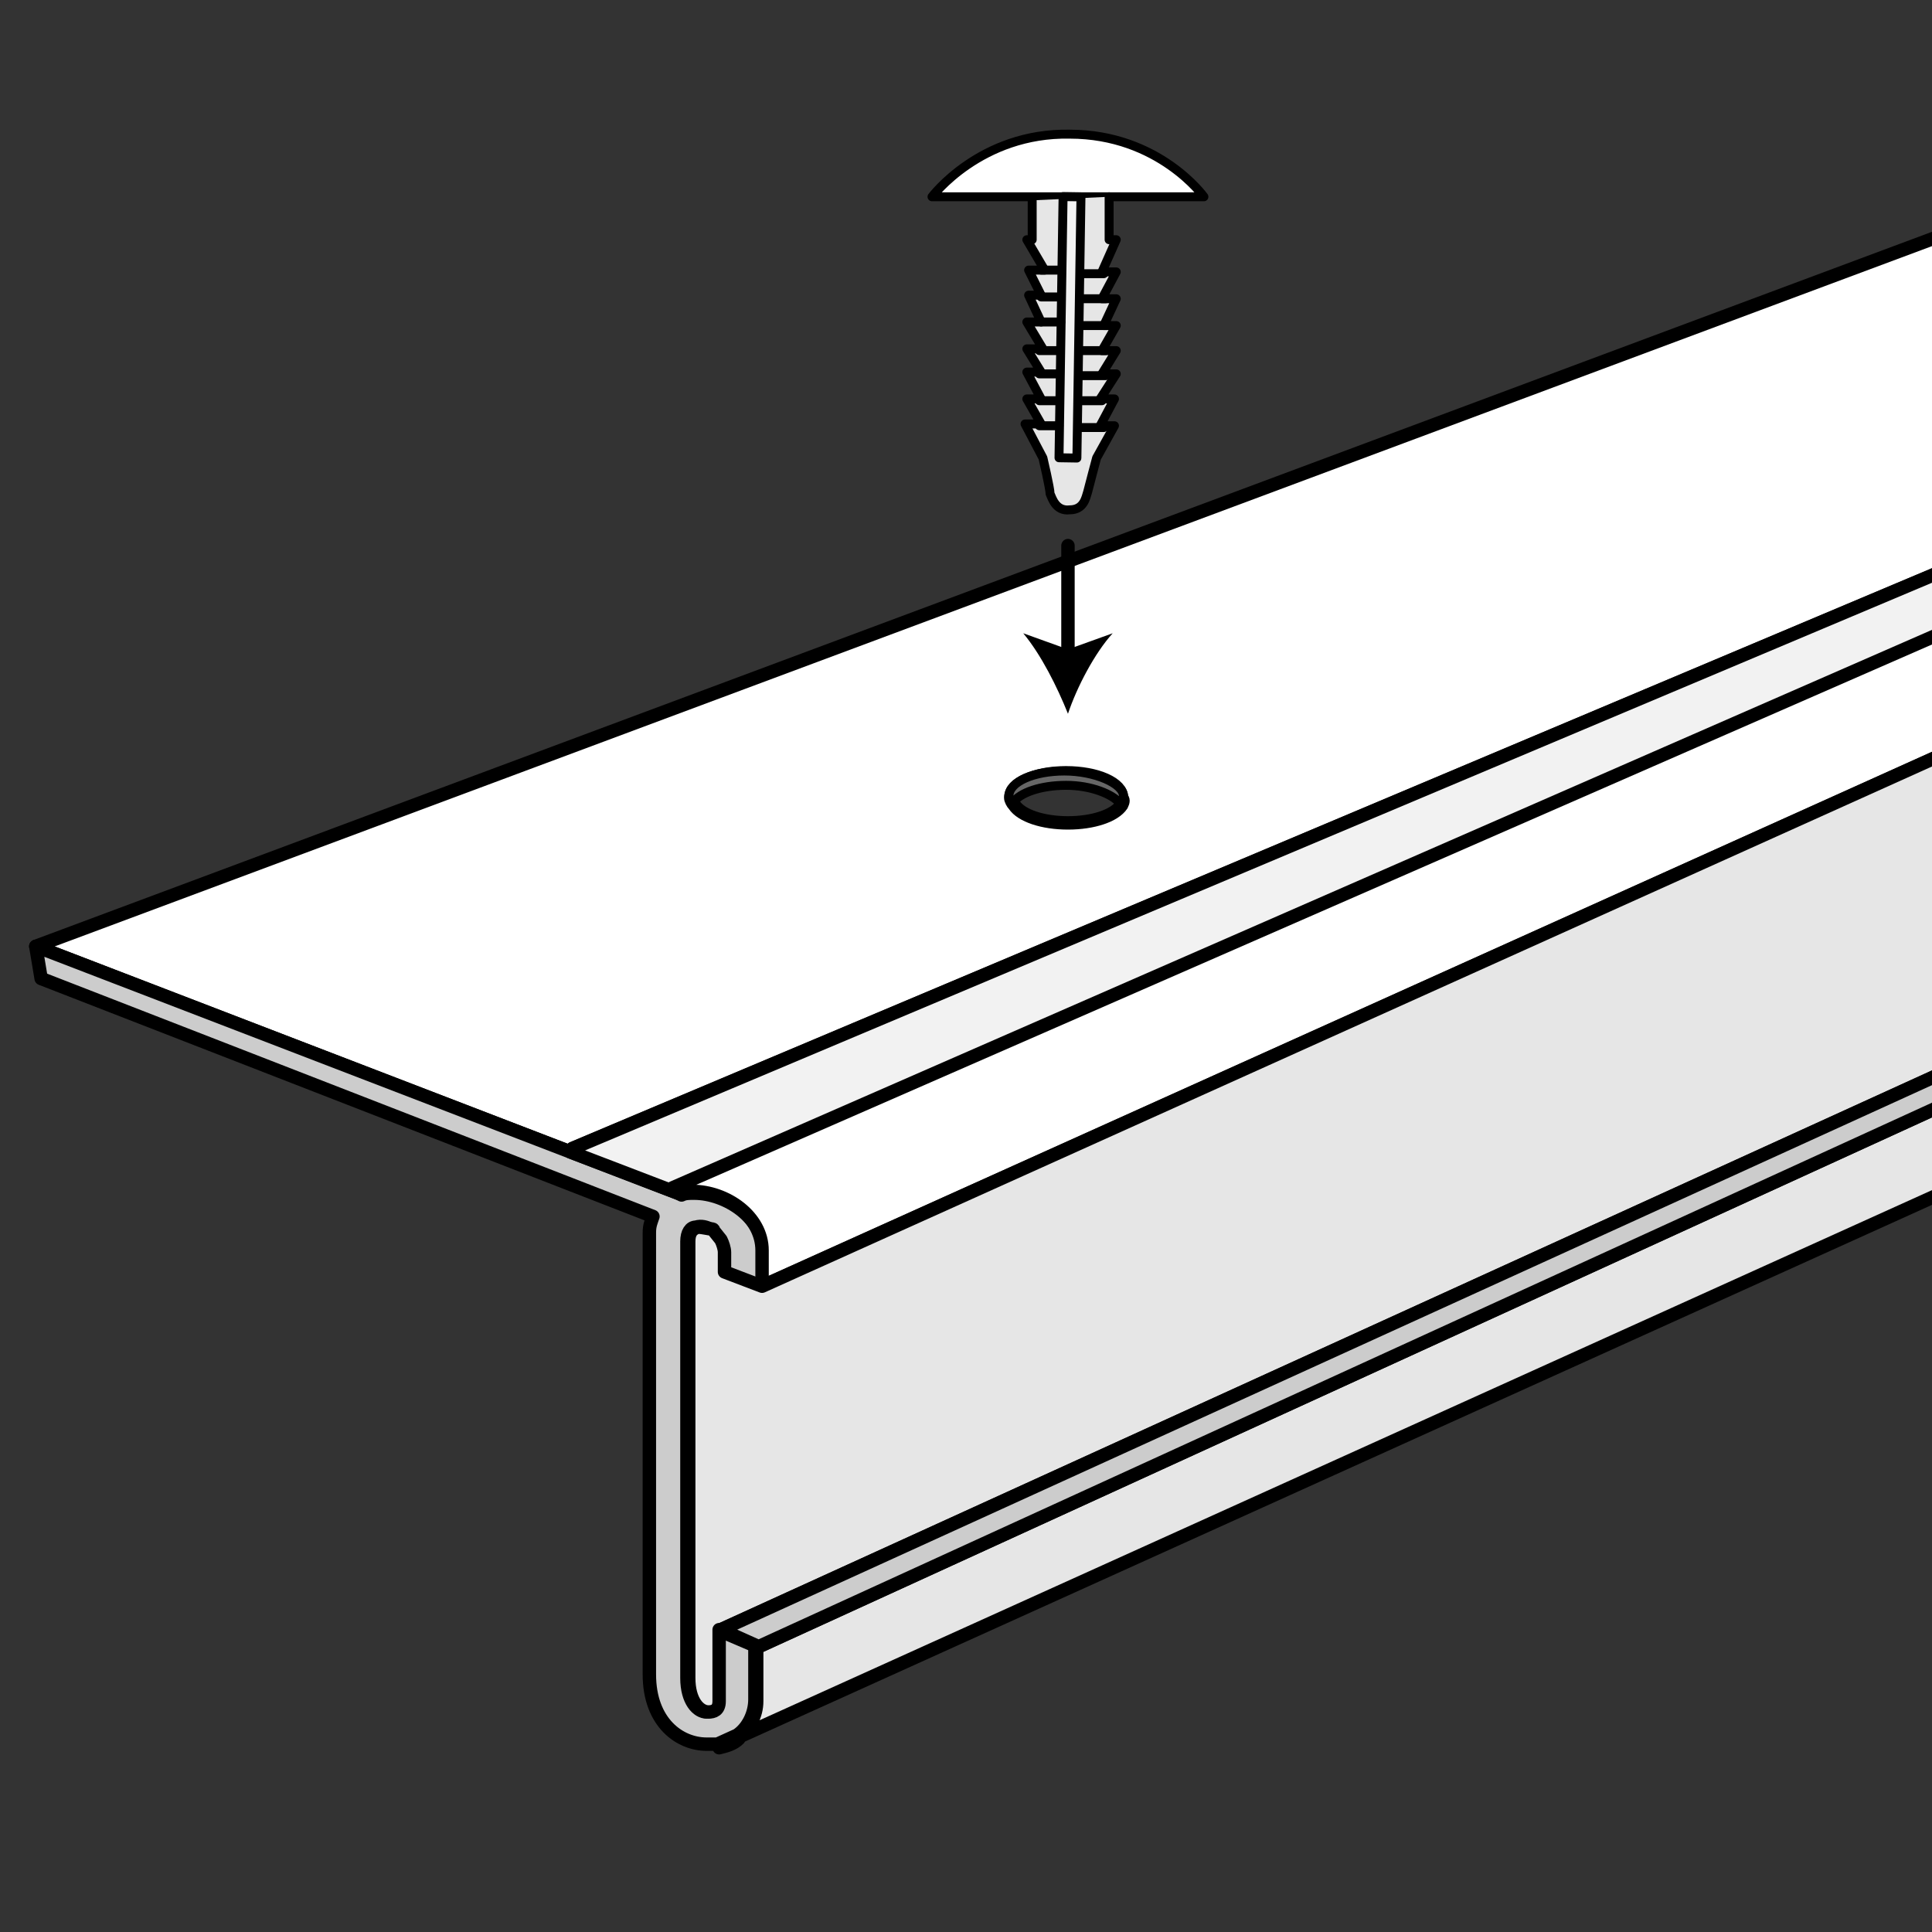 <?xml version="1.0" encoding="utf-8"?>
<!-- Generator: Adobe Illustrator 21.1.0, SVG Export Plug-In . SVG Version: 6.00 Build 0)  -->
<svg version="1.1" id="Layer_1" xmlns="http://www.w3.org/2000/svg" xmlns:xlink="http://www.w3.org/1999/xlink" x="0px" y="0px"
	 width="108px" height="108px" viewBox="0 0 108 108" style="enable-background:new 0 0 108 108;" xml:space="preserve">
<rect x="0" y="0" width="108" height="108" fill="#333333" stroke="none"/>
<style type="text/css">
	.st0{fill:#E6E6E6;stroke:#000000;stroke-width:0.75;stroke-linecap:round;stroke-linejoin:round;stroke-miterlimit:10;}
	.st1{fill:#FFFFFF;stroke:#000000;stroke-width:0.75;stroke-linecap:round;stroke-linejoin:round;stroke-miterlimit:10;}
	.st2{fill:#CCCCCC;stroke:#000000;stroke-width:0.75;stroke-linecap:round;stroke-linejoin:round;stroke-miterlimit:10;}
	.st3{fill:none;stroke:#000000;stroke-width:0.75;stroke-linecap:round;stroke-linejoin:round;stroke-miterlimit:10;}
	.st4{fill:#666666;stroke:#000000;stroke-width:0.5;stroke-linecap:round;stroke-linejoin:round;stroke-miterlimit:10;}
	.st5{fill:#F2F2F2;stroke:#000000;stroke-width:0.75;stroke-linecap:round;stroke-linejoin:round;stroke-miterlimit:10;}
	.st6{fill:#FFFFFF;stroke:#000000;stroke-width:0.5;stroke-linecap:round;stroke-linejoin:round;stroke-miterlimit:10;}
	.st7{fill:#E6E6E6;stroke:#000000;stroke-width:0.5;stroke-linecap:round;stroke-linejoin:round;stroke-miterlimit:10;}
	.st8{fill:#F2F2F2;stroke:#000000;stroke-width:0.5;stroke-linecap:round;stroke-linejoin:round;stroke-miterlimit:10;}
	.st9{fill:none;stroke:#000000;stroke-width:0.5;stroke-linecap:round;stroke-linejoin:round;stroke-miterlimit:10;}
	.st10{fill:none;stroke:#000000;stroke-width:0.75;stroke-linecap:round;stroke-linejoin:round;}
</style>
<g>
	<path class="st0" d="M110.3,65.9l-69,31.2c0.6-0.5,1-1.2,1-2v-3l0,0l68-31.1"/>
	<path class="st1" d="M110.3,12.5L2,52.9l29.9,11.5l0.1-0.2l78.3-33 M62.7,45c-0.4,0.6-1.6,1-3,1c-1.4,0-2.6-0.4-3-1
		c-0.1-0.1-0.2-0.3-0.2-0.4c0-0.8,1.4-1.4,3.1-1.4s3.1,0.6,3.1,1.4C62.8,44.7,62.8,44.8,62.7,45z"/>
	<path class="st1" d="M40.3,69.3l-0.4-0.5C40,69,40.2,69.1,40.3,69.3z"/>
	<path class="st2" d="M40.4,71.1V70c0-0.2,0-0.5-0.2-0.7l0,0c0,0,0,0,0,0c-0.1-0.2-0.2-0.4-0.4-0.5c0,0,0,0,0,0c0,0-0.1,0-0.1-0.1
		c-0.2-0.1-0.5-0.2-0.8-0.1c-0.3,0-0.5,0.3-0.5,0.8v24.4c0,1.3,0.6,1.9,1.1,1.9c0.3,0,0.6-0.2,0.6-0.6v-4l2.1,0.9v3
		c0,0.8-0.4,1.6-1,2c0,0,0,0,0,0l-1.1,0.5c0,0,0,0,0,0c0,0,0,0-0.1,0c-0.2,0-0.3,0-0.5,0c-1.5,0-3.2-1.2-3.2-3.9V68.9
		c0-0.4,0.1-0.6,0.2-0.9L2.3,54.7L2,52.9l29.9,11.5l6,2.3l0.2,0.1c0.2-0.1,0.4-0.1,0.7-0.1c1.8,0,3.9,1.4,3.9,3.3v2L40.4,71.1z"/>
	<path class="st1" d="M41.3,97.2c-0.3,0.3-0.7,0.4-1.1,0.5L41.3,97.2z"/>
	<line class="st3" x1="110.4" y1="31" x2="110.3" y2="31.1"/>
	<g>
		<path class="st4" d="M62.8,44.5c0,0.1-0.1,0.3-0.2,0.4c-0.4-0.5-1.6-1-3-1c-1.4,0-2.6,0.4-3,1c-0.1-0.1-0.2-0.3-0.2-0.4
			c0-0.8,1.4-1.4,3.1-1.4S62.8,43.8,62.8,44.5z"/>
	</g>
	<path class="st5" d="M110.3,34.8C110.3,34.8,110.2,34.8,110.3,34.8L37.7,66.5l0.2,0.2l-6-2.3l0.1-0.2l78.3-33"/>
	<path class="st1" d="M110.3,41.4L42.6,71.9v-2c0-1.9-2-3.3-3.9-3.3c-0.3,0-0.5,0-0.7,0.1l-0.2-0.1l-0.2-0.2l72.5-31.7
		c0,0,0.1,0,0.1,0.1"/>
	<path class="st0" d="M110.3,59.2l-70,31.9l2,0.9v0l-2.1-0.9v4c0,0.5-0.3,0.6-0.6,0.6c-0.5,0-1.1-0.6-1.1-1.9V69.4
		c0-0.5,0.2-0.7,0.5-0.8c0.3,0,0.6,0.1,0.8,0.1c0,0,0.1,0,0.1,0.1c0,0,0,0,0,0l0.4,0.5c0,0,0,0,0,0l0,0c0.1,0.2,0.2,0.5,0.2,0.7v1.1
		l2.1,0.8l67.7-30.5"/>
	<polyline class="st2" points="110.3,61 42.3,92.1 42.3,92 40.3,91.1 110.3,59.2 	"/>
	<g>
		<g>
			<path class="st6" d="M52.1,11h5.6h9.6c0,0-2.5-3.5-7.5-3.5C54.8,7.4,52.1,11,52.1,11z"/>
			<path class="st7" d="M57.7,11.2v2.2h-0.3l1,1.7h-0.9l0.7,1.4h-0.7l0.7,1.5h-0.8l0.9,1.5h-0.9l0.8,1.3h-0.8l0.8,1.5h-0.8l0.8,1.4
				h-0.9l1,1.9c0,0,0.4,1.7,0.4,2c0.1,0.2,0.3,1,1.1,0.9c0.8,0,0.9-0.7,1-1c0.1-0.4,0.5-1.9,0.5-1.9l1-1.8h-0.8l0.8-1.5h-0.8
				l0.9-1.4h-0.8l0.8-1.3h-0.8l0.8-1.4h-0.7l0.7-1.5h-0.8l0.8-1.5h-0.8l0.8-1.8h-0.4l0-2.4"/>
			
				<rect x="52.6" y="17.8" transform="matrix(1.557759e-02 -1 1 1.557759e-02 40.58 77.912)" class="st8" width="14.6" height="1"/>
			<line class="st9" x1="58.1" y1="23.8" x2="59.2" y2="23.8"/>
			<line class="st9" x1="58.1" y1="22.4" x2="59.2" y2="22.4"/>
			<line class="st9" x1="58.1" y1="20.9" x2="59.2" y2="20.9"/>
			<line class="st9" x1="58.1" y1="19.6" x2="59.2" y2="19.6"/>
			<line class="st9" x1="58.2" y1="18" x2="59.3" y2="18"/>
			<line class="st9" x1="58.2" y1="16.6" x2="59.3" y2="16.6"/>
			<line class="st9" x1="58.2" y1="15.1" x2="59.3" y2="15.1"/>
			<line class="st9" x1="60.4" y1="15.3" x2="61.7" y2="15.3"/>
			<line class="st9" x1="60.4" y1="16.7" x2="61.8" y2="16.7"/>
			<line class="st9" x1="60.5" y1="18.2" x2="61.9" y2="18.2"/>
			<line class="st9" x1="60.4" y1="19.6" x2="61.8" y2="19.6"/>
			<line class="st9" x1="60.4" y1="21" x2="61.8" y2="21"/>
			<line class="st9" x1="60.5" y1="22.4" x2="61.6" y2="22.4"/>
			<line class="st9" x1="60.4" y1="23.9" x2="61.7" y2="23.9"/>
		</g>
		<g>
			<g>
				<line class="st10" x1="59.7" y1="30.5" x2="59.7" y2="36.7"/>
				<g>
					<path d="M59.7,39.9c-0.6-1.5-1.5-3.3-2.5-4.5l2.5,0.9l2.5-0.9C61.2,36.5,60.2,38.4,59.7,39.9z"/>
				</g>
			</g>
		</g>
	</g>
</g>
</svg>
